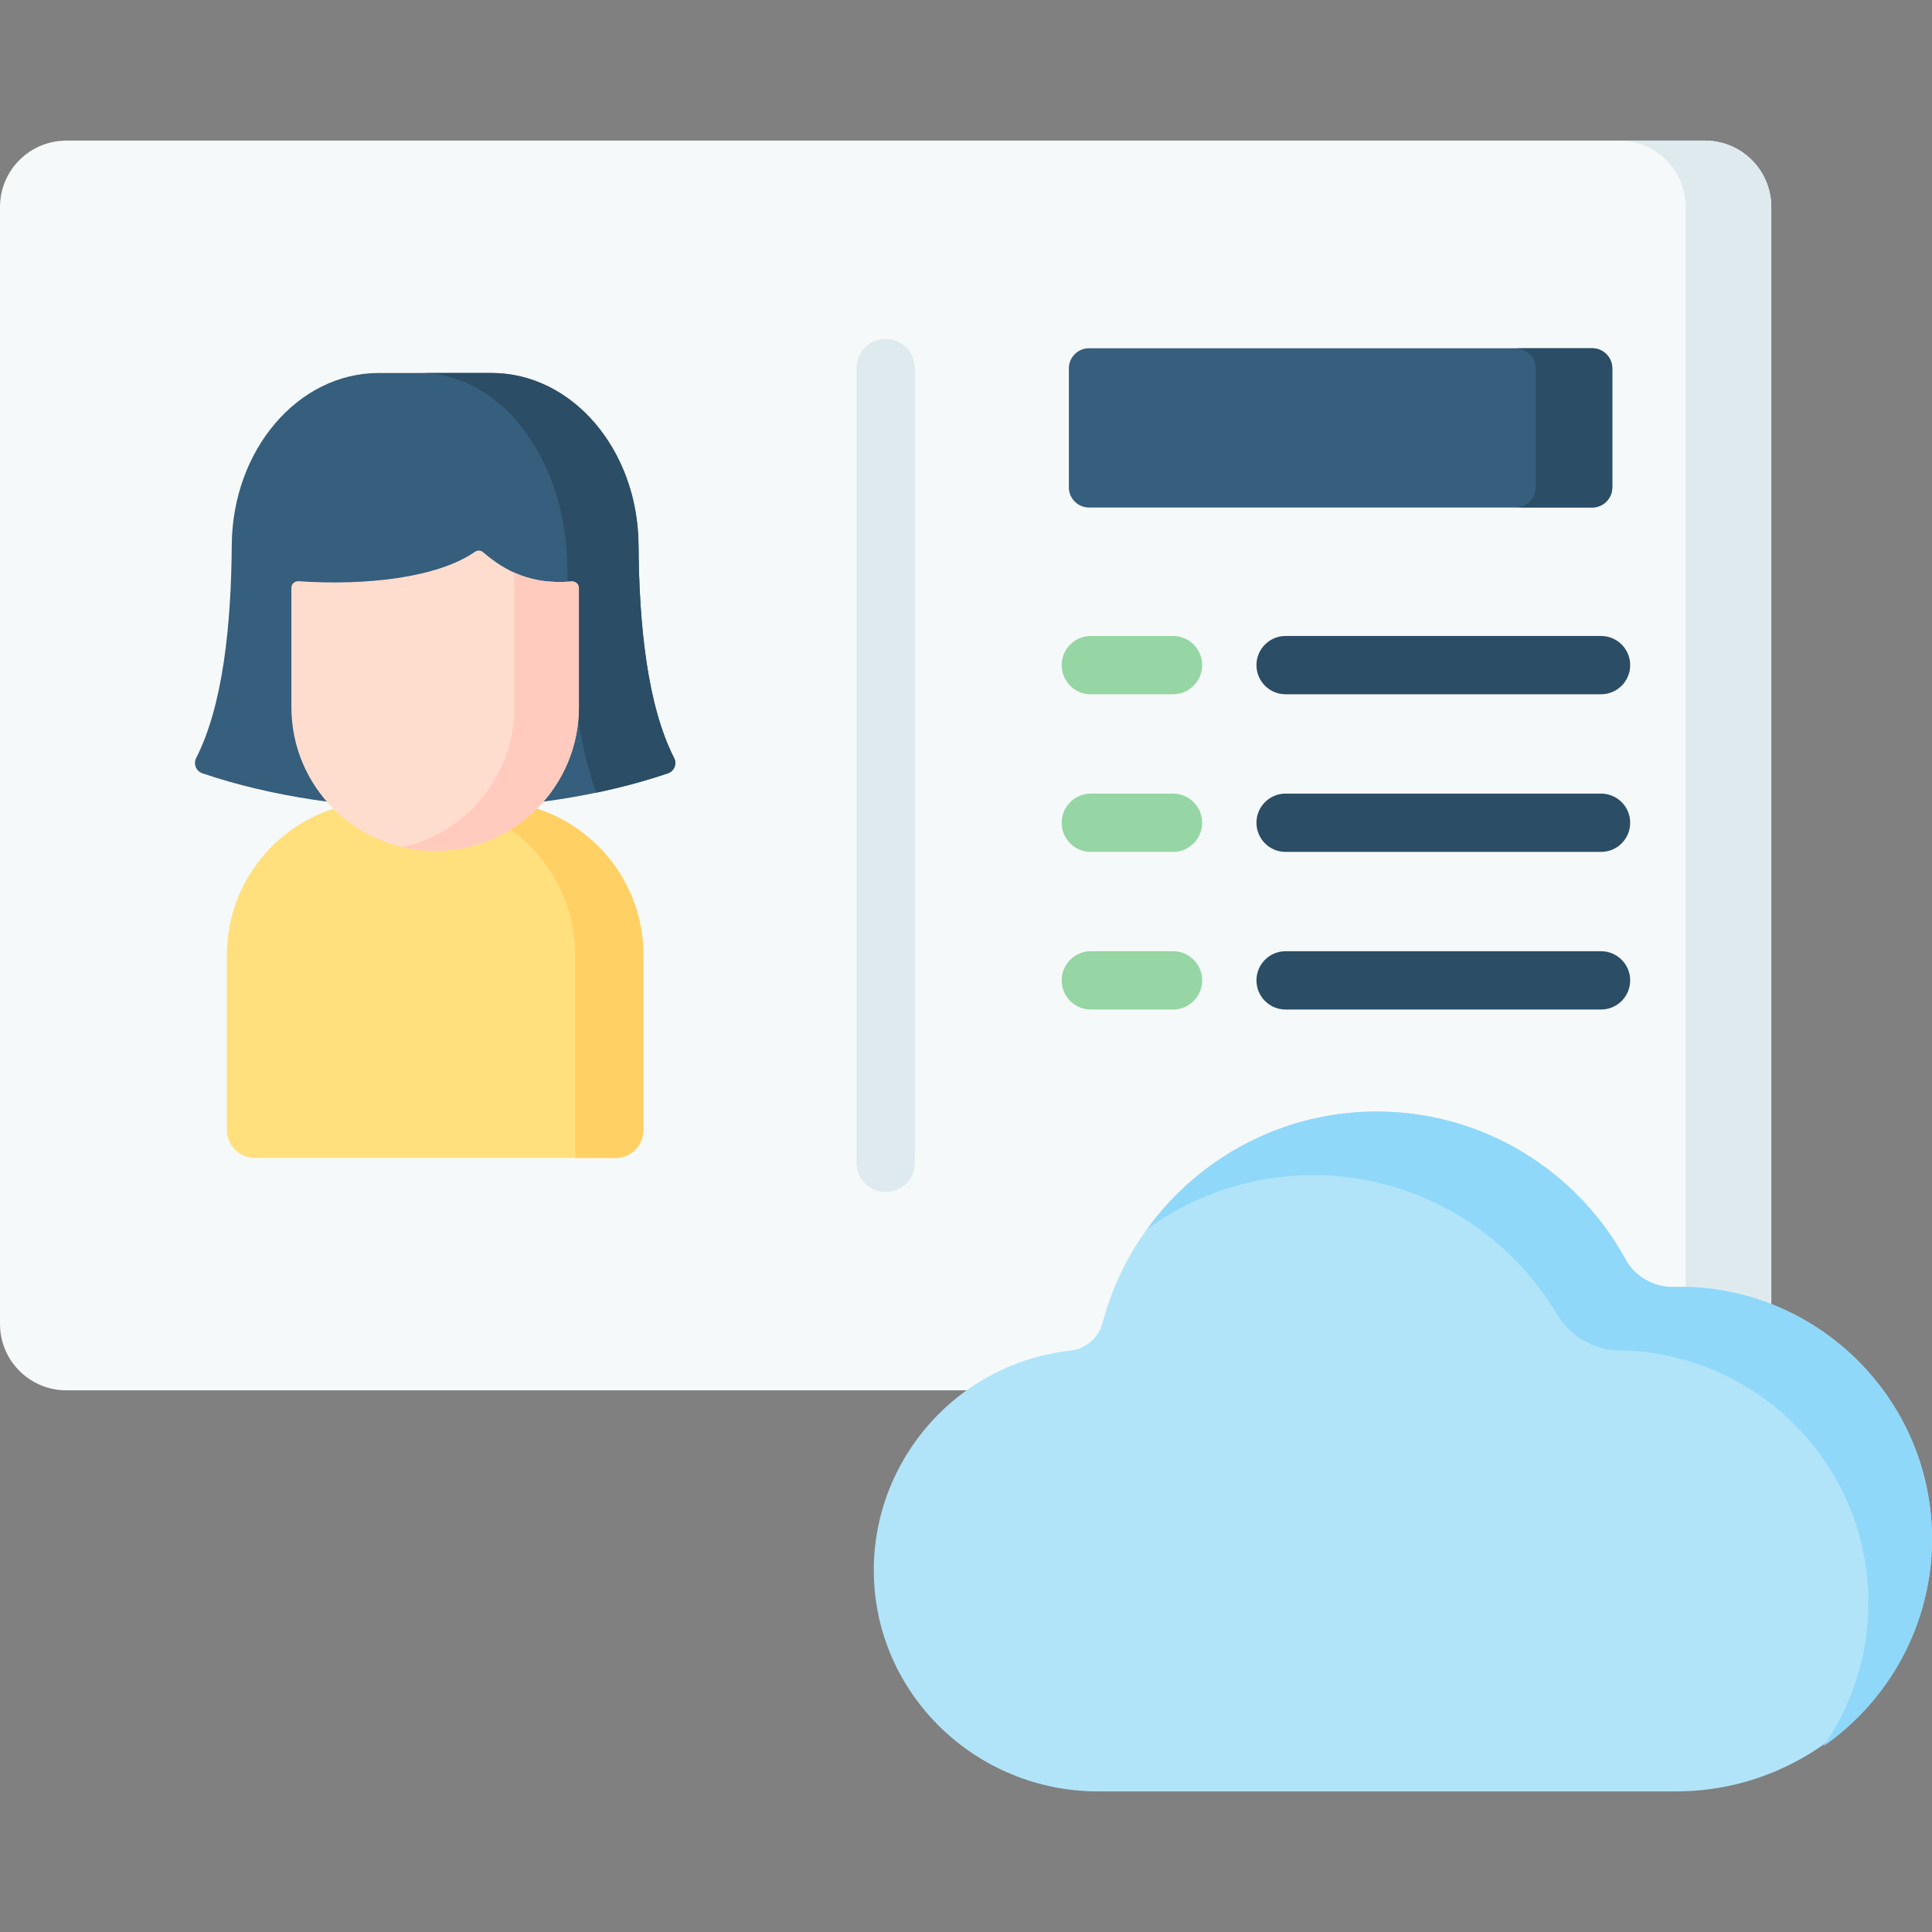 <svg id="Capa_1" enable-background="new 0 0 512 512" height="512" viewBox="0 0 512 512" width="512" xmlns="http://www.w3.org/2000/svg"><rect x="0" y="0" width="512" height="512" fill="#808080" stroke="none"/><g><path d="m469.411 350.865c0 9.712-7.874 17.586-17.586 17.586h-434.239c-9.712 0-17.586-7.874-17.586-17.586v-296.015c0-9.712 7.874-17.586 17.586-17.586h434.239c9.712 0 17.586 7.874 17.586 17.586z" fill="#f6f9f9"/><path d="m469.411 54.85c0-9.712-7.873-17.586-17.586-17.586h-22.695c9.712 0 17.586 7.873 17.586 17.586v296.015c0 9.713-7.873 17.586-17.586 17.586h22.695c9.713 0 17.586-7.874 17.586-17.586z" fill="#dfeaef"/><path d="m142.285 214.308h-53.936c-16.376 5.295-28.223 20.66-28.223 38.799v46.371c0 4.08 3.308 7.388 7.388 7.388h95.607c4.08 0 7.388-3.308 7.388-7.388v-46.371c-.001-18.139-11.848-33.504-28.224-38.799z" fill="#ffe07d"/><path d="m142.285 214.308h-18.071c16.376 5.295 28.223 20.66 28.223 38.799v53.759h10.683c4.08 0 7.388-3.308 7.388-7.388v-46.371c0-18.139-11.848-33.504-28.223-38.799z" fill="#ffd064"/><path d="m130.286 98.849h-29.938c-21.363 0-38.758 20.358-38.932 45.625-.146 21.193-2.328 42.458-9.433 56.418-.38.747-.417 1.621-.101 2.397s.954 1.375 1.747 1.645c36.765 12.497 86.611 12.497 123.376 0 .792-.269 1.428-.87 1.744-1.645s.282-1.651-.098-2.397c-7.105-13.96-9.287-35.226-9.433-56.418-.174-25.266-17.569-45.625-38.932-45.625z" fill="#365e7d"/><path d="m150.369 150.561c.133 21.87 1.956 43.805 7.644 59.5 6.604-1.376 12.975-3.083 18.994-5.127.793-.269 1.43-.87 1.745-1.646s.277-1.651-.103-2.397c-7.104-13.96-9.286-35.224-9.431-56.415-.174-25.267-17.569-45.625-38.932-45.625h-18.849c21.364-.002 38.758 23.072 38.932 51.71z" fill="#2b4d66"/><path d="m153.414 187.4c0 21.04-17.057 38.097-38.097 38.097-21.04 0-38.097-17.057-38.097-38.097v-31.598c0-1.035.88-1.844 1.913-1.772 17.54 1.218 36.789-.866 46.733-7.795.66-.46 1.545-.419 2.156.105 6.006 5.147 12.922 8.651 23.448 7.754 1.042-.089 1.943.722 1.943 1.768z" fill="#ffddce"/><path d="m153.414 155.861c0-1.046-.9-1.857-1.943-1.768-6.084.519-10.958-.439-15.151-2.329v35.636c0 18.1-12.627 33.241-29.55 37.122 2.749.63 5.607.975 8.547.975 21.04 0 38.097-17.056 38.097-38.097z" fill="#ffcbbe"/><g><path d="m234.706 315.907c-4.268 0-7.726-3.459-7.726-7.726v-210.647c0-4.268 3.459-7.726 7.726-7.726 4.268 0 7.726 3.459 7.726 7.726v210.646c0 4.268-3.459 7.727-7.726 7.727z" fill="#dfeaef"/></g><path d="m421.933 134.493h-133.336c-2.949 0-5.339-2.391-5.339-5.339v-31.523c0-2.949 2.391-5.339 5.339-5.339h133.336c2.949 0 5.339 2.391 5.339 5.339v31.522c0 2.949-2.39 5.34-5.339 5.34z" fill="#365e7d"/><path d="m421.933 92.292h-20.29c2.949 0 5.339 2.391 5.339 5.339v31.522c0 2.949-2.39 5.339-5.339 5.339h20.29c2.949 0 5.339-2.391 5.339-5.339v-31.522c0-2.948-2.39-5.339-5.339-5.339z" fill="#2b4d66"/><g><path d="m310.858 183.992h-21.776c-4.268 0-7.726-3.459-7.726-7.726s3.459-7.726 7.726-7.726h21.776c4.268 0 7.726 3.459 7.726 7.726s-3.459 7.726-7.726 7.726z" fill="#95d6a4"/></g><g><path d="m424.287 183.992h-83.587c-4.268 0-7.726-3.459-7.726-7.726s3.459-7.726 7.726-7.726h83.587c4.268 0 7.726 3.459 7.726 7.726s-3.458 7.726-7.726 7.726z" fill="#2b4d66"/></g><g><path d="m310.858 225.764h-21.776c-4.268 0-7.726-3.459-7.726-7.726s3.459-7.726 7.726-7.726h21.776c4.268 0 7.726 3.459 7.726 7.726s-3.459 7.726-7.726 7.726z" fill="#95d6a4"/></g><g><path d="m424.287 225.764h-83.587c-4.268 0-7.726-3.459-7.726-7.726s3.459-7.726 7.726-7.726h83.587c4.268 0 7.726 3.459 7.726 7.726s-3.458 7.726-7.726 7.726z" fill="#2b4d66"/></g><g><path d="m310.858 267.537h-21.776c-4.268 0-7.726-3.459-7.726-7.726 0-4.268 3.459-7.726 7.726-7.726h21.776c4.268 0 7.726 3.459 7.726 7.726s-3.459 7.726-7.726 7.726z" fill="#95d6a4"/></g><g><path d="m424.287 267.537h-83.587c-4.268 0-7.726-3.459-7.726-7.726 0-4.268 3.459-7.726 7.726-7.726h83.587c4.268 0 7.726 3.459 7.726 7.726.001 4.267-3.458 7.726-7.726 7.726z" fill="#2b4d66"/></g><path d="m364.843 294.572c29.182 0 54.529 16.723 66.961 41.09 1.81 3.547 5.525 5.703 9.5 5.468 37.93-2.235 70.508 28.013 70.695 66.422.18 36.952-30.815 67.184-67.767 67.184h-153.294c-32.396 0-59.244-25.962-59.37-58.357-.116-29.758 22.279-55.146 52.122-58.452 4.108-.455 7.463-3.439 8.52-7.435 8.504-32.152 37.845-55.92 72.633-55.92z" fill="#b1e4f9"/><g><path d="m443.599 341.034c-5.327.132-10.3-2.725-12.866-7.395-12.779-23.265-37.523-39.068-65.89-39.068-24.991 0-47.156 12.276-60.819 31.104 12.367-8.956 27.556-14.243 43.959-14.243 27.454 0 51.513 14.801 64.618 36.843 3.466 5.83 9.715 9.531 16.498 9.603 36.01.383 66.041 29.883 66.041 66.867 0 14.133-4.421 27.247-11.935 38.057 17.384-12.085 28.795-32.189 28.795-54.918 0-37.788-31.353-67.764-68.401-66.85z" fill="#90d8f9"/></g></g></svg>